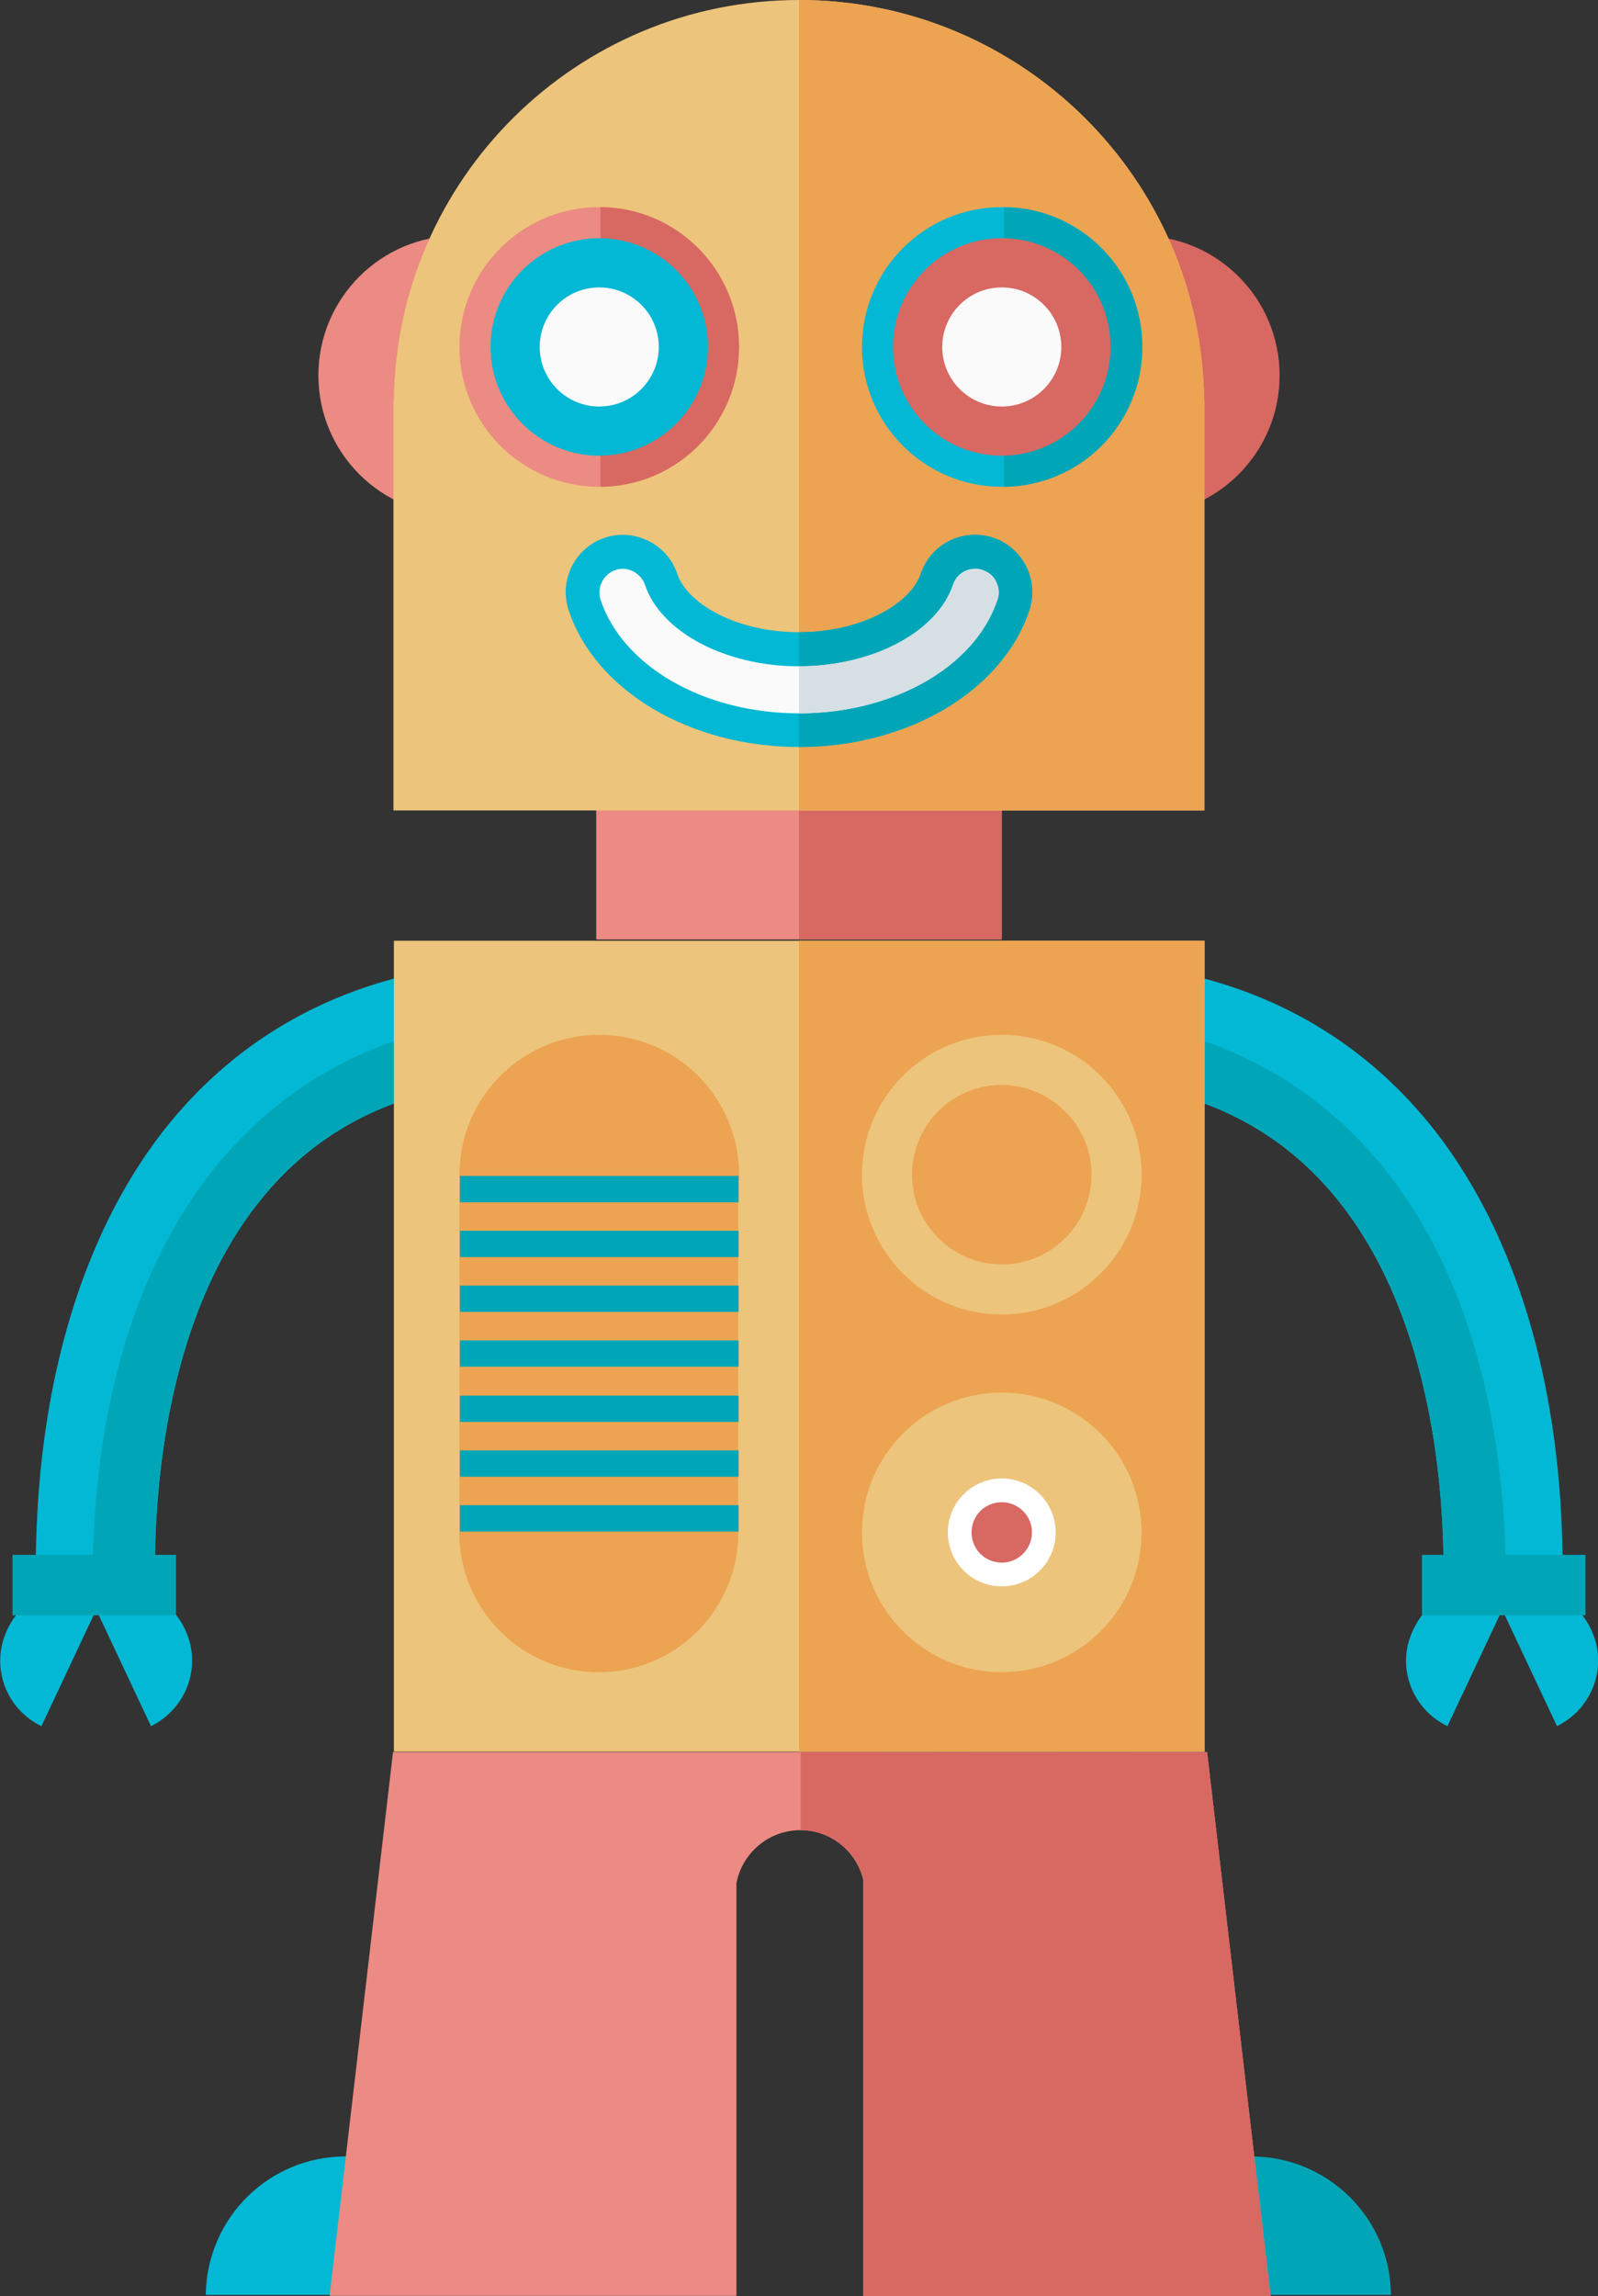 <?xml version="1.0" encoding="utf-8"?>
<!-- Generator: Adobe Illustrator 19.0.0, SVG Export Plug-In . SVG Version: 6.00 Build 0)  -->
<svg version="1.1" id="Layer_1" xmlns="http://www.w3.org/2000/svg" xmlns:xlink="http://www.w3.org/1999/xlink" x="0px" y="0px"
	 viewBox="519 443.9 370.4 532.1" style="enable-background:new 519 443.9 370.4 532.1;" xml:space="preserve">
<rect x="519" y="443.9" width="370.4" height="532.1" fill="#333333" stroke="none"/>
<style type="text/css">
	.st0{fill:#03B8D4;}
	.st1{fill:#00A6B7;}
	.st2{fill:#EB8B83;}
	.st3{fill:#D86862;}
	.st4{fill:#EDC47B;}
	.st5{fill:#ECA452;}
	.st6{fill:#FAFAFA;}
	.st7{fill:#FFFFFF;}
	.st8{fill:#D6DFE4;}
</style>
<g>
	<g>
		<g>
			<g>
				<path class="st0" d="M554.9,806l-27.6-0.2c0.3-39.1,9.8-72.6,27.2-96.7c20.1-27.7,50.4-42.4,87.4-42.4v27.6
					C564.2,694.4,555.2,772.5,554.9,806z"/>
			</g>
			<path class="st1" d="M554.9,806c0.3-33.6,9.3-111.6,87-111.6v-15c-32.1,1.2-58.4,14.7-76.2,39.1c-15.9,21.9-24.5,52.1-25.2,87.4
				L554.9,806z"/>
			<path class="st0" d="M528.6,843.9l14.4-30.6c-8.4-3.9-18.4-0.2-22.3,8.2C516.7,829.9,520.2,839.8,528.6,843.9z"/>
			<path class="st0" d="M554,843.9l-14.4-30.6c8.4-3.9,18.4-0.2,22.3,8.2C565.9,829.9,562.3,839.8,554,843.9z"/>
			<rect x="521.9" y="804.2" class="st1" width="37.9" height="14"/>
		</g>
		<g>
			<g>
				<path class="st0" d="M853.6,806l27.6-0.2c-0.3-39.1-9.8-72.6-27.2-96.7c-20.1-27.7-50.4-42.4-87.4-42.4v27.6
					C844.2,694.4,853.3,772.5,853.6,806z"/>
			</g>
			<path class="st1" d="M853.6,806c-0.3-33.6-9.3-111.6-87-111.6v-15c32.1,1.2,58.4,14.7,76.2,39.1c15.9,21.9,24.5,52.1,25.2,87.4
				L853.6,806z"/>
			<path class="st0" d="M879.9,843.9l-14.4-30.6c8.4-3.9,18.4-0.2,22.3,8.2C891.8,829.9,888.2,839.8,879.9,843.9z"/>
			<path class="st0" d="M854.5,843.9l14.4-30.6c-8.4-3.9-18.4-0.2-22.3,8.2C842.5,829.9,846.1,839.8,854.5,843.9z"/>
			<rect x="848.6" y="804.2" class="st1" width="37.9" height="14"/>
		</g>
	</g>
	<g>
		<circle class="st2" cx="625.2" cy="530.9" r="32.4"/>
		<circle class="st3" cx="783.2" cy="530.9" r="32.4"/>
	</g>
	<rect x="610.3" y="661.9" class="st4" width="187.9" height="187.9"/>
	<rect x="704.2" y="661.9" class="st5" width="94" height="187.9"/>
	<circle class="st4" cx="751.2" cy="716.1" r="32.4"/>
	<path class="st5" d="M772,716.1c0,11.5-9.3,20.8-20.8,20.8s-20.8-9.3-20.8-20.8s9.3-20.8,20.8-20.8
		C762.7,695.4,772,704.7,772,716.1z"/>
	<circle class="st4" cx="751.2" cy="799" r="32.4"/>
	<rect x="657.2" y="630.3" class="st2" width="94" height="31.3"/>
	<rect x="704.2" y="630.3" class="st3" width="47" height="31.3"/>
	<path class="st4" d="M798.1,536.6c-0.6-51.3-42.4-92.7-93.9-92.7s-93.3,41.4-93.9,92.7h-0.1v95.1h187.9V536.6L798.1,536.6z"/>
	<path class="st5" d="M704.2,443.9v187.8h94v-95.1h-0.1C797.5,485.3,755.7,443.9,704.2,443.9z"/>
	<path class="st0" d="M566.7,975.7h64.8c-0.2-17.8-14.6-32.1-32.4-32.1C581.3,943.6,566.9,957.9,566.7,975.7z"/>
	<path class="st1" d="M776.6,975.7h64.8c-0.1-17.8-14.6-32.1-32.4-32.1C791.2,943.6,776.8,957.9,776.6,975.7z"/>
	<path class="st2" d="M690.3,524.3c0,17.9-14.5,32.4-32.4,32.4s-32.4-14.5-32.4-32.4s14.5-32.4,32.4-32.4S690.3,506.4,690.3,524.3z"
		/>
	<path class="st0" d="M783.6,524.3c0,17.9-14.5,32.4-32.4,32.4s-32.4-14.5-32.4-32.4s14.5-32.4,32.4-32.4S783.6,506.4,783.6,524.3z"
		/>
	<path class="st3" d="M658.2,491.9v64.8c17.8-0.1,32.1-14.6,32.1-32.4C690.3,506.5,675.9,492,658.2,491.9z"/>
	<path class="st1" d="M751.7,491.9v64.8c17.8-0.1,32.1-14.6,32.1-32.4C783.8,506.5,769.5,492,751.7,491.9z"/>
	<path class="st0" d="M683.1,524.3c0,13.9-11.3,25.2-25.2,25.2s-25.2-11.3-25.2-25.2s11.3-25.2,25.2-25.2S683.1,510.3,683.1,524.3z"
		/>
	<path class="st3" d="M776.4,524.3c0,13.9-11.3,25.2-25.2,25.2S726,538.2,726,524.3s11.3-25.2,25.2-25.2
		C765.2,499.1,776.4,510.3,776.4,524.3z"/>
	<circle class="st6" cx="657.9" cy="524.3" r="13.8"/>
	<circle class="st6" cx="751.2" cy="524.3" r="13.8"/>
	<path class="st5" d="M690.3,716.1c0-17.9-14.5-32.4-32.4-32.4s-32.4,14.5-32.4,32.4c0,0.6,0,1.2,0,1.7l0,0v82.9l0,0
		c0.9,17.1,15,30.7,32.3,30.7s31.4-13.6,32.3-30.7l0,0v-82.8l0,0C690.3,717.3,690.3,716.7,690.3,716.1z"/>
	<g>
		<rect x="625.6" y="716.4" class="st1" width="64.6" height="6.1"/>
		<rect x="625.6" y="729.1" class="st1" width="64.6" height="6.1"/>
		<rect x="625.6" y="741.8" class="st1" width="64.6" height="6.1"/>
		<rect x="625.6" y="754.5" class="st1" width="64.6" height="6.1"/>
		<rect x="625.6" y="767.3" class="st1" width="64.6" height="6.1"/>
		<rect x="625.6" y="780" class="st1" width="64.6" height="6.1"/>
		<rect x="625.6" y="792.7" class="st1" width="64.6" height="6.1"/>
	</g>
	<path class="st7" d="M763.7,799c0,6.9-5.6,12.5-12.5,12.5s-12.5-5.6-12.5-12.5s5.6-12.5,12.5-12.5
		C758.1,786.5,763.7,792.1,763.7,799z"/>
	<path class="st3" d="M758.2,799c0,3.8-3.1,7-7,7s-7-3.1-7-7s3.1-7,7-7S758.2,795.2,758.2,799z"/>
	<path class="st2" d="M813.5,975.9l-14.7-126h-72.5h-7.1h-29.5h-9.5h-70.1l-14.7,126h94.3v-95.6c1.3-7,7.5-12.3,14.8-12.3
		c7.1,0,13,4.9,14.6,11.5V976h94.4V975.9z"/>
	<path class="st3" d="M704.6,849.9V868l0,0c7.1,0,13,4.9,14.6,11.5V976h94.3l-14.7-126L704.6,849.9L704.6,849.9z"/>
	<g>
		<path class="st0" d="M704.2,617c-25.2,0-47.2-13-53.4-31.7c-2.3-7,1.5-14.5,8.4-16.8s14.5,1.5,16.8,8.4
			c2.2,6.7,13.4,13.5,28.2,13.5c14.9,0,26-6.9,28.2-13.5c2.3-7,9.8-10.7,16.8-8.4c6.9,2.3,10.7,9.8,8.4,16.8
			C751.4,604,729.5,617,704.2,617z"/>
	</g>
	<path class="st1" d="M704.2,617c25.2,0,47.2-13,53.4-31.7c2.3-7-1.5-14.5-8.4-16.8c-7-2.3-14.5,1.5-16.8,8.4
		c-2.2,6.7-13.4,13.5-28.2,13.5V617z"/>
	<g>
		<g id="XMLID_17_">
			<path id="XMLID_18_" class="st6" d="M704.2,609.2c-21.9,0-40.8-10.8-46-26.3c-0.9-2.8,0.6-5.9,3.4-6.9c0.6-0.2,1.1-0.3,1.7-0.3
				c2.3,0,4.4,1.5,5.2,3.7c3.6,10.9,18.6,18.9,35.7,18.9c17,0,32-7.9,35.7-18.9c0.7-2.2,2.8-3.7,5.2-3.7c0.6,0,1.2,0.1,1.7,0.3
				c1.4,0.5,2.5,1.4,3.1,2.7s0.8,2.8,0.3,4.1C745.1,598.4,726.1,609.2,704.2,609.2z"/>
		</g>
	</g>
	<path class="st8" d="M704.2,598.3v10.9c21.9,0,40.8-10.8,46-26.3c0.5-1.4,0.4-2.8-0.3-4.1s-1.8-2.3-3.1-2.7
		c-0.6-0.2-1.1-0.3-1.7-0.3c-2.3,0-4.4,1.5-5.2,3.7C736.3,590.4,721.3,598.3,704.2,598.3z"/>
</g>
</svg>
